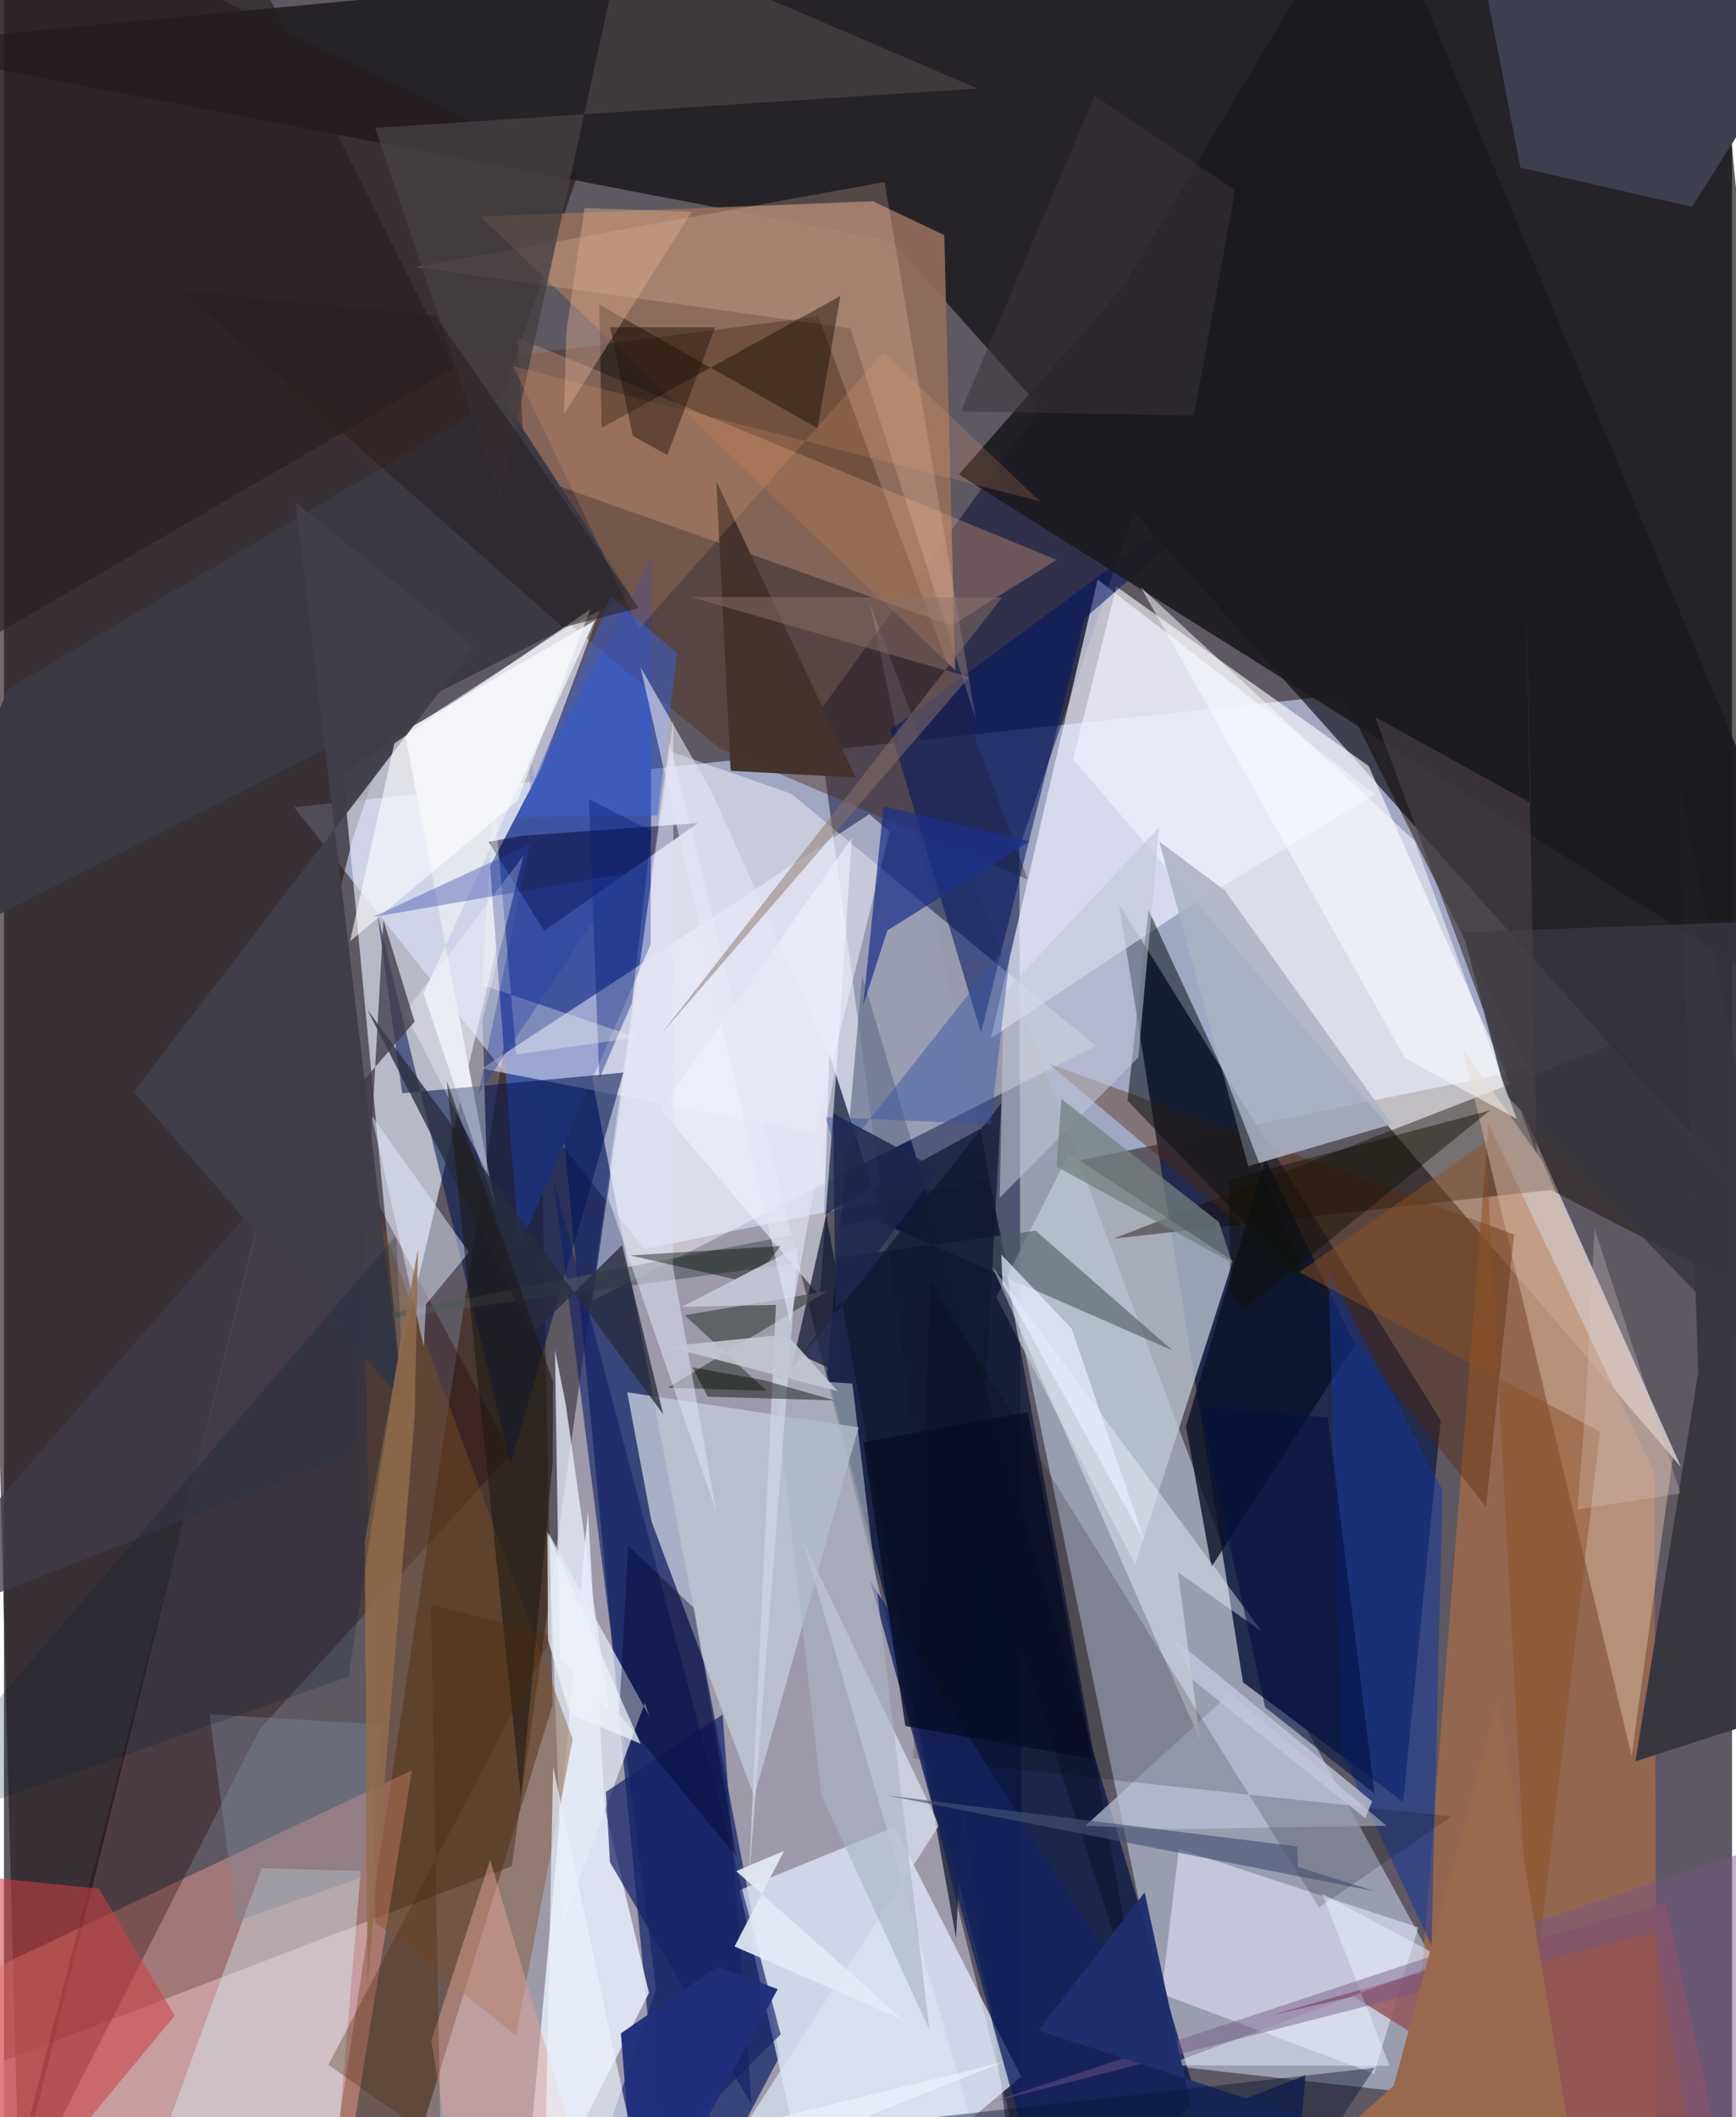 <svg xmlns="http://www.w3.org/2000/svg" width="228" height="278" viewBox="0 0 836 1024"><path fill="#5d5862" d="M0 0h836v1024H0z"/><path fill="#aeb7d6" fill-opacity=".835" d="M309.801 604.125L140.373 390.44l507.246-54.37 90.029 180.877z"/><path fill="#ebe9ff" fill-opacity=".455" d="M321.947 358.852l172.086 695.08L-62 1020.468l307.669-117.875z"/><path fill="#999eaf" fill-opacity=".992" d="M565.631 999.305l163.728 18.398-122.577-224.117L418.918 291.83z"/><path fill="#030304" fill-opacity=".616" d="M822.88-62l68.344 694.887-461.803-516.285L-62 22.213z"/><path fill="#071a64" fill-opacity=".667" d="M375.192 994.76l-42.938 81.477-16.141-51.894-64.104-672.606z"/><path fill="#251b1d" fill-opacity=".647" d="M168.666 405.853L7.13 1055.48-22.05-62 277.624 84.124z"/><path fill="#fffdfe" fill-opacity=".62" d="M811.319 709.584L517.22 367.189l20.94-83.486 122.03 86.777z"/><path fill="#000833" fill-opacity=".486" d="M491.226 409.797l1.305 674.599-99.237-738.715 226.26-310.364z"/><path fill="#e8edfc" fill-opacity=".651" d="M163.948 373.709l125.396-81.362-32.475 87.318-65.845 278.77z"/><path fill="#222c4f" fill-opacity=".996" d="M676.922 871.547l-77.518-57.903-59.977-376.375L695.06 686.993z"/><path fill="#361600" fill-opacity=".502" d="M161.05 1032.637L184.864 1086l80.541-261.343-8.097-419.347z"/><path fill="#01103f" fill-opacity=".698" d="M415.166 471.823L577.01 1015.27 507.369 1086 398.2 664.19z"/><path fill="#fff" fill-opacity=".408" d="M284.621 629.238l37.67-265.782 58.566 20.42L528.18 505.894z"/><path fill="#3f549f" fill-opacity=".992" d="M235.143 418.983l78.273-149.797-.58 187.65-63.701 146.825z"/><path fill="#e1edff" fill-opacity=".725" d="M492.133 1004.457l-61.354-120.844-74.898 30.606L394.507 1086z"/><path fill="#a76b4a" fill-opacity=".737" d="M718.193 543.43l80.222 169.145 1.32 373.425H675.537z"/><path fill="#bcc6d2" fill-opacity=".765" d="M480.07 627.455l35.183-69.482 79.242 51.907-47.219 146.832z"/><path fill="#936e5a" fill-opacity=".902" d="M230.56 104.761l229.649 219.477-5.297-210.515-34.52-16.375z"/><path fill="#ffa394" fill-opacity=".427" d="M-62 1086l17.917-115.27L197.37 856.25 159.9 1086z"/><path fill="#e7edfc" fill-opacity=".847" d="M250.182 1086l32.358-355.255 8.139 143.992 21.377 89.156z"/><path fill="#240201" fill-opacity=".322" d="M-3.467 1086L144.03 512.797 245.346 703.04 123.665 836.387z"/><path fill="#eef0ff" fill-opacity=".69" d="M573.039 438.666l90.223-54.55-134.148-103.84-51.647 221.894z"/><path fill="#130700" fill-opacity=".424" d="M779.386 504.593L536.795 599.07l211.516-23.553L898 652.733z"/><path fill="#bec7d6" fill-opacity=".824" d="M313.278 735.876l-11.768-62.48 111.918 16.976-50.474 178.505z"/><path fill="#4d2d1a" fill-opacity=".435" d="M393.95 153.04l101.315 272.322-148.835-63.265-212.084-175.221z"/><path fill="#e5e7ef" d="M285.818 300.15l-92.049 53.388 43.971 229.977-34.79-102.968z"/><path fill="#f1f1ff" fill-opacity=".522" d="M231.29 516.821l187.378-123.05 9.776 8.538-36.183 145.996z"/><path fill="#001450" fill-opacity=".553" d="M180.637 442.088l12.026 86.693 106.998-9.996-54.547 189.222z"/><path fill="#e5eafc" fill-opacity=".549" d="M662.788 1002.974l21.418-70.79L568.368 894.2l-8.344 70.172z"/><path fill="#dfa27e" fill-opacity=".333" d="M458.392 302.546l50.854-31.754-260.748-107.438 3.846 66.023z"/><path fill="#0f1835" fill-opacity=".725" d="M396.777 587.577l75.602-41.661 78.51 433.158-151.595-469.221z"/><path fill="#142164" fill-opacity=".639" d="M315.487 962.102L265.79 569.983l109.96 413.939L272.961 1086z"/><path fill="#d8b7a0" fill-opacity=".518" d="M807.38 704.856L787.422 849.31l-81.787-342.046 38.51 54.247z"/><path fill="#011661" fill-opacity=".553" d="M522.786 299.044l-50.113 200.498L428.84 353.03l212.93-157.002z"/><path fill="#e6ebf6" fill-opacity=".714" d="M312.304 830.24l-2.253-6.603-39.533 106.235-6.786-187.98z"/><path fill="#37353f" fill-opacity=".98" d="M809.881 374.482l9.788 289.336-30.408 188.026L898 816.878z"/><path fill="#572800" fill-opacity=".392" d="M630.297 619.612L505.054 514.274l225.46 82.78-13.506 131.725z"/><path fill="#3d3f4f" d="M816.609 100.026l-82.994-18.923L706.005-62 898-28.322z"/><path fill="#091127" fill-opacity=".788" d="M571.841 689.854l38.43-129.455 43.208 89.991-69.326 107.512z"/><path fill="#d9f9ff" fill-opacity=".384" d="M172.598 904.93l-11.879 141.758-89.816 3.52 53.838-146.64z"/><path fill="#1c1b1f" fill-opacity=".91" d="M661.042-62L541.3 138.949l-79.316 90.53L898 504.341z"/><path fill="#3a3943" fill-opacity=".984" d="M303.279 287.68L-62 472.334l64.4-139.41 238.46-141.032z"/><path fill="#abb4c1" fill-opacity=".878" d="M601.957 564.05l69.477-20.31-80.828-113.082-31.739-23.68z"/><path fill="#805126" fill-opacity=".42" d="M179.648 929.734l68.034 54.914 27.46-143.49-101.628-274.536z"/><path fill="#cc4043" fill-opacity=".557" d="M82.63 974.907l-36.68-61.385L-62 902.43-9.646 1086z"/><path fill="#373741" fill-opacity=".847" d="M726.647 529.617l-20.811-78.704 192.164-7v263.592z"/><path fill="#000230" fill-opacity=".49" d="M234.477 407.198l15.818-2.958 85.414-6.111-74.428 52.055z"/><path fill="#12359c" fill-opacity=".514" d="M647.31 848.128l43.305 92.812 5.286-220.217-55.18-106.025z"/><path fill="#4e585e" fill-opacity=".6" d="M499.136 595.284l66.108 57.825-144.66-63.363-274.026 53.225z"/><path fill="#f1f3ff" fill-opacity=".584" d="M394.648 626.91l-77-90.306 92.541-131.308-6.752 103.185z"/><path fill="#0b1316" fill-opacity=".549" d="M630.914 623.068l-40.391-103.37-36.836-79.579-10.159 92.26z"/><path fill="#e7edfa" fill-opacity=".78" d="M292.834 828.01L271.77 679.15l-5.195-26.152 2.328 148.795z"/><path fill="#111831" fill-opacity=".725" d="M482.475 533.646l-101.59 128.912 16.908-75.118 62.775 349.947z"/><path fill="#f1f8ff" fill-opacity=".416" d="M608.635 789.206l-130.38-176.463 100.602 229.409-10.901-81.74z"/><path fill="#dce4f2" fill-opacity=".71" d="M476.925 1056.713L386.533 745.09l65.9 137.725-118.356 182.99z"/><path fill="#ffd0bb" fill-opacity=".216" d="M409.476 158.825l-210.274-29.634 226.826-41.136L470.1 347.704z"/><path fill="#3f3e49" fill-opacity=".965" d="M193.014 677.7L141.08 243.003l86.405 69.696L62.827 528.036z"/><path fill="#251d1d" fill-opacity=".627" d="M217.595 177.9L-62 340.616 5.062-62l93.267.664z"/><path fill="#484e4c" fill-opacity=".729" d="M398.338 624.466l-77.13 46.705 47.734 1.523-39.644-36.572z"/><path fill="#0e0700" fill-opacity=".427" d="M393.602 207.1l-105.59-59.8 1.12 59.669 115.48-63.793z"/><path fill="#463f42" fill-opacity=".792" d="M179.562 61.86l291.379-19.05-171.38-73.544-59.64 272.211z"/><path fill="#e6eeff" fill-opacity=".471" d="M224.947 605.699l-47.147-66.25 25.323 111.946 1.04-20.518z"/><path fill="#272c3c" fill-opacity=".773" d="M255.803 644.944L175.855 488.44l143.033 195.57-19.89-81.746z"/><path fill="#935254" fill-opacity=".808" d="M653.063 965.604l-40.607 9.255 191.58-54.541 35.365 163.077z"/><path fill="#b9c0d4" fill-opacity=".722" d="M668.808 883.054l-107.247 1.658-38.372-1.675 69.88-63.907z"/><path fill="#43332c" fill-opacity=".988" d="M412.022 376.049L344.66 232.835l6.814 138.538.263 1.466z"/><path fill="#c0c6d4" fill-opacity=".561" d="M558.896 400.026l-10.115 111.38-67.088 67.977 2.044-99.087z"/><path fill="#152268" fill-opacity=".71" d="M291.197 866.679l2.003 34.116 68.512 117.24-14.04-188.73z"/><path fill-opacity=".173" d="M700.319 878.563l-64.076 43.976-188.01-302.375-8.43 230.33z"/><path fill="#1b318b" fill-opacity=".722" d="M427.368 450.024l-11.69 36.125 9.861-96.207 70.66 16.912z"/><path fill="#f6f7fd" fill-opacity=".361" d="M233.688 567.13l-39.78-77.399 57.365-75.785-19.75 79.243z"/><path fill="#e4eaf6" fill-opacity=".918" d="M435.087 976.998l-81.653-35.568 23.967-46.21-23.153 9.774z"/><path fill="#15235f" fill-opacity=".788" d="M419.116 764.743L622.843 1086l6.822-82.324-130.38 50.855z"/><path fill="#e1a397" fill-opacity=".498" d="M290.824 1086l-55.643-186.36-28.44 87.313L222.585 1086z"/><path fill="#fcad72" fill-opacity=".176" d="M425.514 170.447l75.62 72.015-254.82-65.382 60.912 127.1z"/><path fill="#abb5c2" fill-opacity=".635" d="M410.459 669.206l37.287 312.612-52.182-113.504-23.097-201.734z"/><path fill="#fafeff" fill-opacity=".525" d="M731.849 541.18l-54.075-29.393-127.782-227.76 132.424 122.65z"/><path fill="#403c49" fill-opacity=".761" d="M183.576 445.162l15.078 48.97L-62 793.691l231.077-90.582z"/><path fill="#d0d7e4" fill-opacity=".694" d="M373.478 631.134l-13.393 282.217 24.122-310.303-56.13 28.996z"/><path fill="#8c5124" fill-opacity=".482" d="M716.775 552.375l-90.168 62.886 145.527 77.172-32.909 279.943z"/><path fill="#3b62d5" fill-opacity=".525" d="M293.627 288.312L249.093 395.15l67.07-.753 9.443-78.366z"/><path fill="#3454a4" fill-opacity=".463" d="M487.453 454.551L403.713 560.5l-6.296-20.242 79.909 3.562z"/><path fill="#fff" fill-opacity=".588" d="M188.862 359.548l94.795-64.816-35.27 92.587-80.978 67.972z"/><path fill="#f0f6ff" fill-opacity=".439" d="M562.018 998.965l108.346.232-32.592-83.237 60.61 32.304z"/><path fill="#031040" fill-opacity=".584" d="M640.539 685.63l-62.083-5.481 31.634 145.58 52.96 41.779z"/><path fill="#ebf2fc" fill-opacity=".671" d="M484.026 997.135l-178.44 44.271-39.917-186.89L260.99 1086z"/><path fill="#001a76" fill-opacity=".388" d="M313.326 401.937l-9.551 83.191-15.766 36.579-5.02-135.135z"/><path fill="#7d8a9c" fill-opacity=".4" d="M99.45 829.121l83.996 4.992-10.762 74.085-60.06 21.034z"/><path fill="#755487" fill-opacity=".455" d="M798.146 934.66l26.217 146.486L898 877.425l-421.339 139.59z"/><path fill="#1d1a14" fill-opacity=".565" d="M250.093 869.121l-35.841-346.183 51.371 145.303-.142 38.827z"/><path fill="#000025" fill-opacity=".38" d="M301.936 747.654l31.8 30.04 20.636 120.284-56.719-68.912z"/><path fill="#dde2f2" fill-opacity=".541" d="M344.515 730.873l-52.36-151.859 31.723-231.245-.202 264.901z"/><path fill="#455175" fill-opacity=".631" d="M663.452 914.795l-37.42-11.825-.345-9.914-198.382-24.654z"/><path fill="#20307c" fill-opacity=".973" d="M306.662 1086l67.662-123.907-29.176-10.86-46.705 32.223z"/><path fill="#e8eefe" fill-opacity=".702" d="M516.418 642.455l35.442 103.143-68.83-124.655-.538-14.119z"/><path fill="#99694e" fill-opacity=".992" d="M672.3 1008.83l-81.813 73.059L766.242 1086l-43.648-263.222z"/><path fill="#926c4c" fill-opacity=".831" d="M174.574 745.438l25.741-141.413-1.623 80.95-22.839 276.596z"/><path fill="#e4e6f4" fill-opacity=".588" d="M307.956 322.704l34.06 59.54 60.22 134.451-21.822 123.34z"/><path fill="#02182f" fill-opacity=".216" d="M192.046 646.703l-25.347 164.245L-62 891.083 189.752 597.57z"/><path fill="#dfaf92" fill-opacity=".412" d="M280.861 100.637l51.897 1.755-61.87 98.035 1.212-40.259z"/><path fill="#463e43" fill-opacity=".702" d="M663.307 346.792l78.137 211.296-5.346-284.766 2.479 115.06z"/><path fill="#101101" fill-opacity=".459" d="M592.38 570.548l126.492-33.485-118.631 96.05-6.754-7.302z"/><path fill="#4a2404" fill-opacity=".306" d="M206.56 776.18l4.722 260.782-54.332-38.252 108.392-207.497z"/><path fill="#eff3f9" fill-opacity=".725" d="M273.696 828.938l-10.514-35.64-.277-52.453 45.11 102.55z"/><path fill="#8a7167" fill-opacity=".494" d="M466.998 327.534L317.421 500.782l165.41-211.777-150.557-.249z"/><path fill="#c4c8de" fill-opacity=".753" d="M661.856 871.262l-3.304 8.126-83.213-66.693-10-20.614z"/><path fill="#010601" fill-opacity=".435" d="M367.504 667.544l-34.332-6.144 7.29 14.16 61.439 1.747z"/><path fill="#758181" fill-opacity=".745" d="M587.79 591.078l-76.276-59.559-2.264 32.772 84.981 46.612z"/><path fill="#393439" fill-opacity=".525" d="M462.958 199.003l112.743 2.003L595.63 91.959l-67.945-45.714z"/><path fill="#1e2f6f" fill-opacity=".965" d="M500.426 982.037l51.41-66.782 30.976 143.117 61.983-29.06z"/><path fill="#f9faf4" fill-opacity=".337" d="M247.86 510.015l58.444-8.281-74.928-25.315 5.436-92.55z"/><path fill="#020500" fill-opacity=".408" d="M303.033 607.224l72.652-4.59-5.964 7.69-16.029 8.44z"/><path fill="#211309" fill-opacity=".455" d="M320.93 220.136l-16.745-9.37-10.913-52.48h50.792z"/><path fill="#0a1631" fill-opacity=".431" d="M446.163 1024.496l216.994-24.38-22.63 34.108 89.856 4.27z"/><path fill="#1e264d" fill-opacity=".831" d="M385.896 655.514l66.391-89.814-51.113-27.21 1.426 124.792z"/><path fill="#2440a2" fill-opacity=".369" d="M229.367 529.4l25.23-121.158-76.243 35.362 122.478-21.353z"/><path fill="#060c24" fill-opacity=".769" d="M415.809 697.511l79.476-14.471 31.345 167.65-90.583-15.86z"/><path fill="#c2c7d1" fill-opacity=".902" d="M371.68 646.076l8.857 1.45 22.811 25.313-82.825-21.566z"/><path fill="#292022" fill-opacity=".557" d="M86.07 140.639l122.574 11.943 98.45 141.45-36.655 9.397z"/><path fill="#dec8c7" fill-opacity=".29" d="M811.122 722.333l-41.605-127.99-4.031 80.064-4.177 55.602z"/></svg>